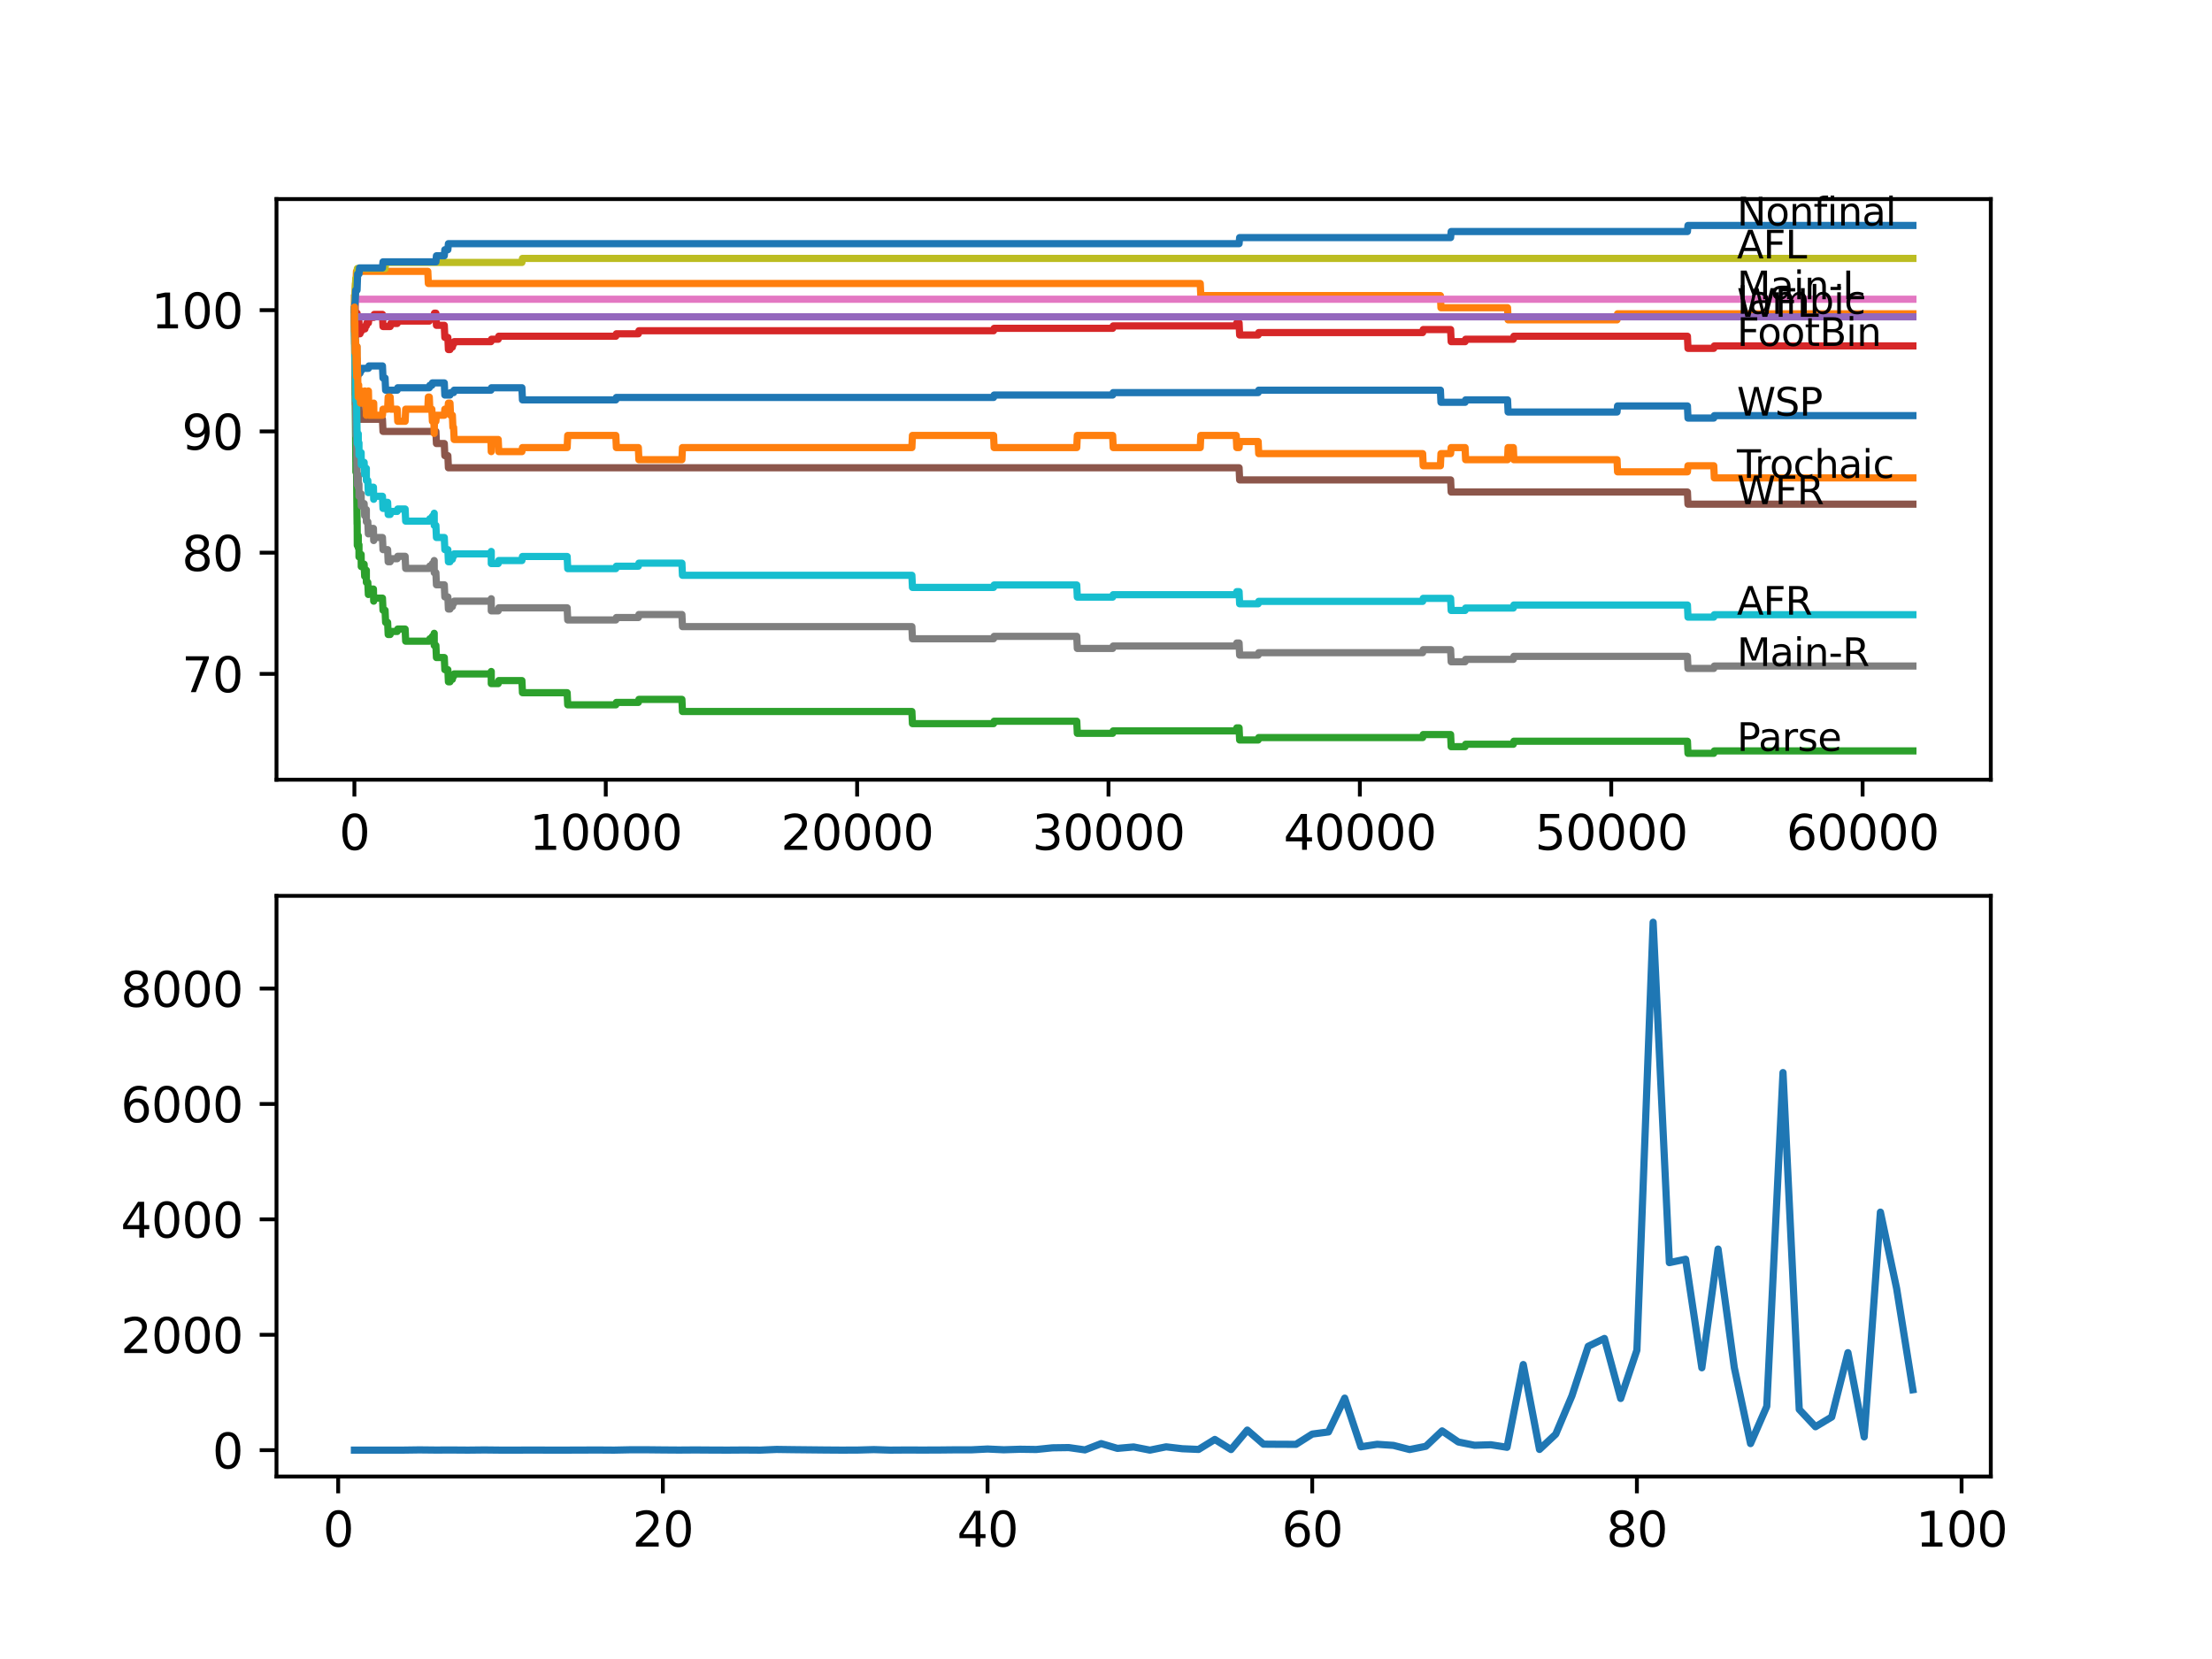<?xml version="1.0" encoding="utf-8" standalone="no"?>
<!DOCTYPE svg PUBLIC "-//W3C//DTD SVG 1.1//EN"
  "http://www.w3.org/Graphics/SVG/1.1/DTD/svg11.dtd">
<svg xmlns:xlink="http://www.w3.org/1999/xlink" width="460.8pt" height="345.6pt" viewBox="0 0 460.8 345.6" xmlns="http://www.w3.org/2000/svg" version="1.1">
 <defs>
  <style type="text/css">*{stroke-linejoin: round; stroke-linecap: butt}</style>
 </defs>
 <g id="figure_1">
  <g id="patch_1">
   <path d="M 0 345.6 
L 460.8 345.6 
L 460.8 0 
L 0 0 
z
" style="fill: #ffffff"/>
  </g>
  <g id="axes_1">
   <g id="patch_2">
    <path d="M 57.6 162.432 
L 414.72 162.432 
L 414.72 41.472 
L 57.6 41.472 
z
" style="fill: #ffffff"/>
   </g>
   <g id="matplotlib.axis_1">
    <g id="xtick_1">
     <g id="line2d_1">
      <defs>
       <path id="m0cb24c9133" d="M 0 0 
L 0 3.5 
" style="stroke: #000000; stroke-width: 0.8"/>
      </defs>
      <g>
       <use xlink:href="#m0cb24c9133" x="73.827" y="162.432" style="stroke: #000000; stroke-width: 0.8"/>
      </g>
     </g>
     <g id="text_1">
      <!-- 0 -->
      <g transform="translate(70.646 177.03)scale(0.1 -0.1)">
       <defs>
        <path id="DejaVuSans-30" d="M 2034 4250 
Q 1547 4250 1301 3770 
Q 1056 3291 1056 2328 
Q 1056 1369 1301 889 
Q 1547 409 2034 409 
Q 2525 409 2770 889 
Q 3016 1369 3016 2328 
Q 3016 3291 2770 3770 
Q 2525 4250 2034 4250 
z
M 2034 4750 
Q 2819 4750 3233 4129 
Q 3647 3509 3647 2328 
Q 3647 1150 3233 529 
Q 2819 -91 2034 -91 
Q 1250 -91 836 529 
Q 422 1150 422 2328 
Q 422 3509 836 4129 
Q 1250 4750 2034 4750 
z
" transform="scale(0.016)"/>
       </defs>
       <use xlink:href="#DejaVuSans-30"/>
      </g>
     </g>
    </g>
    <g id="xtick_2">
     <g id="line2d_2">
      <g>
       <use xlink:href="#m0cb24c9133" x="126.192" y="162.432" style="stroke: #000000; stroke-width: 0.8"/>
      </g>
     </g>
     <g id="text_2">
      <!-- 10000 -->
      <g transform="translate(110.286 177.03)scale(0.1 -0.1)">
       <defs>
        <path id="DejaVuSans-31" d="M 794 531 
L 1825 531 
L 1825 4091 
L 703 3866 
L 703 4441 
L 1819 4666 
L 2450 4666 
L 2450 531 
L 3481 531 
L 3481 0 
L 794 0 
L 794 531 
z
" transform="scale(0.016)"/>
       </defs>
       <use xlink:href="#DejaVuSans-31"/>
       <use xlink:href="#DejaVuSans-30" x="63.623"/>
       <use xlink:href="#DejaVuSans-30" x="127.246"/>
       <use xlink:href="#DejaVuSans-30" x="190.869"/>
       <use xlink:href="#DejaVuSans-30" x="254.492"/>
      </g>
     </g>
    </g>
    <g id="xtick_3">
     <g id="line2d_3">
      <g>
       <use xlink:href="#m0cb24c9133" x="178.556" y="162.432" style="stroke: #000000; stroke-width: 0.8"/>
      </g>
     </g>
     <g id="text_3">
      <!-- 20000 -->
      <g transform="translate(162.65 177.03)scale(0.1 -0.1)">
       <defs>
        <path id="DejaVuSans-32" d="M 1228 531 
L 3431 531 
L 3431 0 
L 469 0 
L 469 531 
Q 828 903 1448 1529 
Q 2069 2156 2228 2338 
Q 2531 2678 2651 2914 
Q 2772 3150 2772 3378 
Q 2772 3750 2511 3984 
Q 2250 4219 1831 4219 
Q 1534 4219 1204 4116 
Q 875 4013 500 3803 
L 500 4441 
Q 881 4594 1212 4672 
Q 1544 4750 1819 4750 
Q 2544 4750 2975 4387 
Q 3406 4025 3406 3419 
Q 3406 3131 3298 2873 
Q 3191 2616 2906 2266 
Q 2828 2175 2409 1742 
Q 1991 1309 1228 531 
z
" transform="scale(0.016)"/>
       </defs>
       <use xlink:href="#DejaVuSans-32"/>
       <use xlink:href="#DejaVuSans-30" x="63.623"/>
       <use xlink:href="#DejaVuSans-30" x="127.246"/>
       <use xlink:href="#DejaVuSans-30" x="190.869"/>
       <use xlink:href="#DejaVuSans-30" x="254.492"/>
      </g>
     </g>
    </g>
    <g id="xtick_4">
     <g id="line2d_4">
      <g>
       <use xlink:href="#m0cb24c9133" x="230.921" y="162.432" style="stroke: #000000; stroke-width: 0.8"/>
      </g>
     </g>
     <g id="text_4">
      <!-- 30000 -->
      <g transform="translate(215.015 177.03)scale(0.1 -0.1)">
       <defs>
        <path id="DejaVuSans-33" d="M 2597 2516 
Q 3050 2419 3304 2112 
Q 3559 1806 3559 1356 
Q 3559 666 3084 287 
Q 2609 -91 1734 -91 
Q 1441 -91 1130 -33 
Q 819 25 488 141 
L 488 750 
Q 750 597 1062 519 
Q 1375 441 1716 441 
Q 2309 441 2620 675 
Q 2931 909 2931 1356 
Q 2931 1769 2642 2001 
Q 2353 2234 1838 2234 
L 1294 2234 
L 1294 2753 
L 1863 2753 
Q 2328 2753 2575 2939 
Q 2822 3125 2822 3475 
Q 2822 3834 2567 4026 
Q 2313 4219 1838 4219 
Q 1578 4219 1281 4162 
Q 984 4106 628 3988 
L 628 4550 
Q 988 4650 1302 4700 
Q 1616 4750 1894 4750 
Q 2613 4750 3031 4423 
Q 3450 4097 3450 3541 
Q 3450 3153 3228 2886 
Q 3006 2619 2597 2516 
z
" transform="scale(0.016)"/>
       </defs>
       <use xlink:href="#DejaVuSans-33"/>
       <use xlink:href="#DejaVuSans-30" x="63.623"/>
       <use xlink:href="#DejaVuSans-30" x="127.246"/>
       <use xlink:href="#DejaVuSans-30" x="190.869"/>
       <use xlink:href="#DejaVuSans-30" x="254.492"/>
      </g>
     </g>
    </g>
    <g id="xtick_5">
     <g id="line2d_5">
      <g>
       <use xlink:href="#m0cb24c9133" x="283.285" y="162.432" style="stroke: #000000; stroke-width: 0.8"/>
      </g>
     </g>
     <g id="text_5">
      <!-- 40000 -->
      <g transform="translate(267.379 177.03)scale(0.1 -0.1)">
       <defs>
        <path id="DejaVuSans-34" d="M 2419 4116 
L 825 1625 
L 2419 1625 
L 2419 4116 
z
M 2253 4666 
L 3047 4666 
L 3047 1625 
L 3713 1625 
L 3713 1100 
L 3047 1100 
L 3047 0 
L 2419 0 
L 2419 1100 
L 313 1100 
L 313 1709 
L 2253 4666 
z
" transform="scale(0.016)"/>
       </defs>
       <use xlink:href="#DejaVuSans-34"/>
       <use xlink:href="#DejaVuSans-30" x="63.623"/>
       <use xlink:href="#DejaVuSans-30" x="127.246"/>
       <use xlink:href="#DejaVuSans-30" x="190.869"/>
       <use xlink:href="#DejaVuSans-30" x="254.492"/>
      </g>
     </g>
    </g>
    <g id="xtick_6">
     <g id="line2d_6">
      <g>
       <use xlink:href="#m0cb24c9133" x="335.65" y="162.432" style="stroke: #000000; stroke-width: 0.8"/>
      </g>
     </g>
     <g id="text_6">
      <!-- 50000 -->
      <g transform="translate(319.744 177.03)scale(0.1 -0.1)">
       <defs>
        <path id="DejaVuSans-35" d="M 691 4666 
L 3169 4666 
L 3169 4134 
L 1269 4134 
L 1269 2991 
Q 1406 3038 1543 3061 
Q 1681 3084 1819 3084 
Q 2600 3084 3056 2656 
Q 3513 2228 3513 1497 
Q 3513 744 3044 326 
Q 2575 -91 1722 -91 
Q 1428 -91 1123 -41 
Q 819 9 494 109 
L 494 744 
Q 775 591 1075 516 
Q 1375 441 1709 441 
Q 2250 441 2565 725 
Q 2881 1009 2881 1497 
Q 2881 1984 2565 2268 
Q 2250 2553 1709 2553 
Q 1456 2553 1204 2497 
Q 953 2441 691 2322 
L 691 4666 
z
" transform="scale(0.016)"/>
       </defs>
       <use xlink:href="#DejaVuSans-35"/>
       <use xlink:href="#DejaVuSans-30" x="63.623"/>
       <use xlink:href="#DejaVuSans-30" x="127.246"/>
       <use xlink:href="#DejaVuSans-30" x="190.869"/>
       <use xlink:href="#DejaVuSans-30" x="254.492"/>
      </g>
     </g>
    </g>
    <g id="xtick_7">
     <g id="line2d_7">
      <g>
       <use xlink:href="#m0cb24c9133" x="388.014" y="162.432" style="stroke: #000000; stroke-width: 0.8"/>
      </g>
     </g>
     <g id="text_7">
      <!-- 60000 -->
      <g transform="translate(372.108 177.03)scale(0.1 -0.1)">
       <defs>
        <path id="DejaVuSans-36" d="M 2113 2584 
Q 1688 2584 1439 2293 
Q 1191 2003 1191 1497 
Q 1191 994 1439 701 
Q 1688 409 2113 409 
Q 2538 409 2786 701 
Q 3034 994 3034 1497 
Q 3034 2003 2786 2293 
Q 2538 2584 2113 2584 
z
M 3366 4563 
L 3366 3988 
Q 3128 4100 2886 4159 
Q 2644 4219 2406 4219 
Q 1781 4219 1451 3797 
Q 1122 3375 1075 2522 
Q 1259 2794 1537 2939 
Q 1816 3084 2150 3084 
Q 2853 3084 3261 2657 
Q 3669 2231 3669 1497 
Q 3669 778 3244 343 
Q 2819 -91 2113 -91 
Q 1303 -91 875 529 
Q 447 1150 447 2328 
Q 447 3434 972 4092 
Q 1497 4750 2381 4750 
Q 2619 4750 2861 4703 
Q 3103 4656 3366 4563 
z
" transform="scale(0.016)"/>
       </defs>
       <use xlink:href="#DejaVuSans-36"/>
       <use xlink:href="#DejaVuSans-30" x="63.623"/>
       <use xlink:href="#DejaVuSans-30" x="127.246"/>
       <use xlink:href="#DejaVuSans-30" x="190.869"/>
       <use xlink:href="#DejaVuSans-30" x="254.492"/>
      </g>
     </g>
    </g>
   </g>
   <g id="matplotlib.axis_2">
    <g id="ytick_1">
     <g id="line2d_8">
      <defs>
       <path id="mf2bc3c3b80" d="M 0 0 
L -3.5 0 
" style="stroke: #000000; stroke-width: 0.8"/>
      </defs>
      <g>
       <use xlink:href="#mf2bc3c3b80" x="57.6" y="140.389" style="stroke: #000000; stroke-width: 0.8"/>
      </g>
     </g>
     <g id="text_8">
      <!-- 70 -->
      <g transform="translate(37.875 144.188)scale(0.1 -0.1)">
       <defs>
        <path id="DejaVuSans-37" d="M 525 4666 
L 3525 4666 
L 3525 4397 
L 1831 0 
L 1172 0 
L 2766 4134 
L 525 4134 
L 525 4666 
z
" transform="scale(0.016)"/>
       </defs>
       <use xlink:href="#DejaVuSans-37"/>
       <use xlink:href="#DejaVuSans-30" x="63.623"/>
      </g>
     </g>
    </g>
    <g id="ytick_2">
     <g id="line2d_9">
      <g>
       <use xlink:href="#mf2bc3c3b80" x="57.6" y="115.129" style="stroke: #000000; stroke-width: 0.8"/>
      </g>
     </g>
     <g id="text_9">
      <!-- 80 -->
      <g transform="translate(37.875 118.928)scale(0.1 -0.1)">
       <defs>
        <path id="DejaVuSans-38" d="M 2034 2216 
Q 1584 2216 1326 1975 
Q 1069 1734 1069 1313 
Q 1069 891 1326 650 
Q 1584 409 2034 409 
Q 2484 409 2743 651 
Q 3003 894 3003 1313 
Q 3003 1734 2745 1975 
Q 2488 2216 2034 2216 
z
M 1403 2484 
Q 997 2584 770 2862 
Q 544 3141 544 3541 
Q 544 4100 942 4425 
Q 1341 4750 2034 4750 
Q 2731 4750 3128 4425 
Q 3525 4100 3525 3541 
Q 3525 3141 3298 2862 
Q 3072 2584 2669 2484 
Q 3125 2378 3379 2068 
Q 3634 1759 3634 1313 
Q 3634 634 3220 271 
Q 2806 -91 2034 -91 
Q 1263 -91 848 271 
Q 434 634 434 1313 
Q 434 1759 690 2068 
Q 947 2378 1403 2484 
z
M 1172 3481 
Q 1172 3119 1398 2916 
Q 1625 2713 2034 2713 
Q 2441 2713 2670 2916 
Q 2900 3119 2900 3481 
Q 2900 3844 2670 4047 
Q 2441 4250 2034 4250 
Q 1625 4250 1398 4047 
Q 1172 3844 1172 3481 
z
" transform="scale(0.016)"/>
       </defs>
       <use xlink:href="#DejaVuSans-38"/>
       <use xlink:href="#DejaVuSans-30" x="63.623"/>
      </g>
     </g>
    </g>
    <g id="ytick_3">
     <g id="line2d_10">
      <g>
       <use xlink:href="#mf2bc3c3b80" x="57.6" y="89.869" style="stroke: #000000; stroke-width: 0.8"/>
      </g>
     </g>
     <g id="text_10">
      <!-- 90 -->
      <g transform="translate(37.875 93.669)scale(0.1 -0.1)">
       <defs>
        <path id="DejaVuSans-39" d="M 703 97 
L 703 672 
Q 941 559 1184 500 
Q 1428 441 1663 441 
Q 2288 441 2617 861 
Q 2947 1281 2994 2138 
Q 2813 1869 2534 1725 
Q 2256 1581 1919 1581 
Q 1219 1581 811 2004 
Q 403 2428 403 3163 
Q 403 3881 828 4315 
Q 1253 4750 1959 4750 
Q 2769 4750 3195 4129 
Q 3622 3509 3622 2328 
Q 3622 1225 3098 567 
Q 2575 -91 1691 -91 
Q 1453 -91 1209 -44 
Q 966 3 703 97 
z
M 1959 2075 
Q 2384 2075 2632 2365 
Q 2881 2656 2881 3163 
Q 2881 3666 2632 3958 
Q 2384 4250 1959 4250 
Q 1534 4250 1286 3958 
Q 1038 3666 1038 3163 
Q 1038 2656 1286 2365 
Q 1534 2075 1959 2075 
z
" transform="scale(0.016)"/>
       </defs>
       <use xlink:href="#DejaVuSans-39"/>
       <use xlink:href="#DejaVuSans-30" x="63.623"/>
      </g>
     </g>
    </g>
    <g id="ytick_4">
     <g id="line2d_11">
      <g>
       <use xlink:href="#mf2bc3c3b80" x="57.6" y="64.61" style="stroke: #000000; stroke-width: 0.8"/>
      </g>
     </g>
     <g id="text_11">
      <!-- 100 -->
      <g transform="translate(31.512 68.409)scale(0.1 -0.1)">
       <use xlink:href="#DejaVuSans-31"/>
       <use xlink:href="#DejaVuSans-30" x="63.623"/>
       <use xlink:href="#DejaVuSans-30" x="127.246"/>
      </g>
     </g>
    </g>
   </g>
   <g id="line2d_12">
    <path d="M 73.833 64.61 
L 73.906 71.683 
L 73.953 69.914 
L 73.958 69.914 
L 73.99 68.651 
L 74.032 73.703 
L 74.053 73.703 
L 74.063 73.703 
L 74.084 76.229 
L 74.131 72.693 
L 74.168 72.693 
L 74.299 72.693 
L 74.33 72.188 
L 74.335 74.714 
L 74.383 74.714 
L 74.43 79.766 
L 74.498 78.25 
L 74.597 78.25 
L 74.712 77.745 
L 74.995 77.745 
L 75.11 77.24 
L 75.257 77.24 
L 75.372 76.734 
L 76.749 76.734 
L 76.865 76.229 
L 79.671 76.229 
L 79.787 78.755 
L 80.216 78.755 
L 80.331 81.281 
L 82.74 81.281 
L 82.855 80.776 
L 89.427 80.776 
L 89.542 80.271 
L 89.961 80.271 
L 90.076 79.766 
L 92.553 79.766 
L 92.668 82.292 
L 93.742 82.292 
L 93.857 81.786 
L 94.496 81.786 
L 94.611 81.281 
L 102.267 81.281 
L 102.382 80.776 
L 108.723 80.776 
L 108.838 83.302 
L 128.287 83.302 
L 128.402 82.797 
L 206.98 82.797 
L 207.095 82.292 
L 231.785 82.292 
L 231.9 81.786 
L 262.099 81.786 
L 262.214 81.281 
L 300.063 81.281 
L 300.178 83.807 
L 305.2 83.807 
L 305.315 83.302 
L 314.05 83.302 
L 314.165 85.828 
L 336.854 85.828 
L 336.969 84.565 
L 351.522 84.565 
L 351.637 87.091 
L 357.009 87.091 
L 357.125 86.586 
L 398.487 86.586 
L 398.487 86.586 
" clip-path="url(#p3c84e30420)" style="fill: none; stroke: #1f77b4; stroke-width: 1.5; stroke-linecap: square"/>
   </g>
   <g id="line2d_13">
    <path d="M 73.833 62.084 
L 73.838 62.084 
L 73.848 67.136 
L 73.937 61.579 
L 73.948 61.579 
L 73.953 61.579 
L 74.068 59.053 
L 74.147 59.053 
L 74.262 56.527 
L 89.118 56.527 
L 89.233 59.053 
L 250.034 59.053 
L 250.149 61.579 
L 300.063 61.579 
L 300.178 64.105 
L 314.05 64.105 
L 314.165 66.631 
L 336.854 66.631 
L 336.969 65.368 
L 398.487 65.368 
L 398.487 65.368 
" clip-path="url(#p3c84e30420)" style="fill: none; stroke: #ff7f0e; stroke-width: 1.5; stroke-linecap: square"/>
   </g>
   <g id="line2d_14">
    <path d="M 73.833 64.61 
L 73.969 82.292 
L 73.974 81.66 
L 73.985 81.66 
L 74.126 96.311 
L 74.131 95.805 
L 74.136 98.331 
L 74.225 97.068 
L 74.267 97.068 
L 74.388 109.193 
L 74.398 108.562 
L 74.403 108.562 
L 74.43 113.614 
L 74.519 112.098 
L 74.597 112.098 
L 74.634 111.593 
L 74.639 114.119 
L 74.686 114.119 
L 74.718 114.119 
L 74.781 113.487 
L 74.786 116.013 
L 74.812 116.013 
L 74.995 116.013 
L 75.11 115.508 
L 75.231 115.508 
L 75.257 118.034 
L 75.346 117.529 
L 75.854 117.529 
L 75.969 120.055 
L 76.016 120.055 
L 76.132 119.423 
L 76.31 119.423 
L 76.315 118.792 
L 76.32 121.318 
L 76.404 121.318 
L 76.619 121.318 
L 76.734 123.844 
L 76.749 123.844 
L 76.87 122.707 
L 77.791 122.707 
L 77.849 125.233 
L 77.901 124.601 
L 79.671 124.601 
L 79.787 127.127 
L 80.216 127.127 
L 80.331 129.653 
L 80.75 129.653 
L 80.865 132.179 
L 81.279 132.179 
L 81.394 131.548 
L 82.74 131.548 
L 82.855 131.043 
L 84.395 131.043 
L 84.51 133.569 
L 89.427 133.569 
L 89.542 133.063 
L 89.961 133.063 
L 90.076 132.558 
L 90.396 132.558 
L 90.453 131.927 
L 90.458 134.453 
L 90.49 134.453 
L 90.804 134.453 
L 90.919 136.979 
L 92.553 136.979 
L 92.668 139.505 
L 93.297 139.505 
L 93.412 142.031 
L 93.742 142.031 
L 93.857 141.525 
L 94.234 141.525 
L 94.349 140.894 
L 94.496 140.894 
L 94.611 140.389 
L 102.267 140.389 
L 102.335 139.884 
L 102.34 142.41 
L 102.356 142.41 
L 103.785 142.41 
L 103.9 141.778 
L 108.723 141.778 
L 108.838 144.304 
L 118.149 144.304 
L 118.264 146.83 
L 128.287 146.83 
L 128.402 146.325 
L 132.978 146.325 
L 133.094 145.693 
L 142.053 145.693 
L 142.168 148.219 
L 189.961 148.219 
L 190.077 150.745 
L 206.98 150.745 
L 207.095 150.24 
L 224.307 150.24 
L 224.423 152.766 
L 231.785 152.766 
L 231.9 152.261 
L 257.527 152.261 
L 257.643 151.629 
L 258.124 151.629 
L 258.239 154.155 
L 262.099 154.155 
L 262.214 153.65 
L 296.366 153.65 
L 296.481 153.019 
L 302.189 153.019 
L 302.304 155.545 
L 305.2 155.545 
L 305.315 155.039 
L 315.254 155.039 
L 315.369 154.408 
L 351.522 154.408 
L 351.637 156.934 
L 357.009 156.934 
L 357.125 156.429 
L 398.487 156.429 
L 398.487 156.429 
" clip-path="url(#p3c84e30420)" style="fill: none; stroke: #2ca02c; stroke-width: 1.5; stroke-linecap: square"/>
   </g>
   <g id="line2d_15">
    <path d="M 73.833 64.61 
L 73.843 64.61 
L 73.964 63.599 
L 73.969 63.599 
L 73.985 62.968 
L 74.032 68.02 
L 74.042 68.02 
L 74.084 68.02 
L 74.21 66.378 
L 74.22 66.378 
L 74.341 65.241 
L 74.383 65.241 
L 74.43 69.662 
L 74.498 68.146 
L 74.597 68.146 
L 74.712 67.641 
L 74.718 67.641 
L 74.781 67.009 
L 74.786 69.535 
L 74.812 69.535 
L 74.995 69.535 
L 75.11 69.03 
L 75.257 69.03 
L 75.372 68.525 
L 76.016 68.525 
L 76.132 67.894 
L 76.31 67.894 
L 76.425 67.262 
L 76.749 67.262 
L 76.87 66.125 
L 77.849 66.125 
L 77.964 65.494 
L 79.671 65.494 
L 79.787 68.02 
L 81.279 68.02 
L 81.394 67.388 
L 82.74 67.388 
L 82.855 66.883 
L 89.427 66.883 
L 89.542 66.378 
L 89.961 66.378 
L 90.076 65.873 
L 90.396 65.873 
L 90.511 65.241 
L 90.804 65.241 
L 90.919 67.767 
L 92.553 67.767 
L 92.668 70.293 
L 93.297 70.293 
L 93.412 72.819 
L 93.742 72.819 
L 93.857 72.314 
L 94.234 72.314 
L 94.349 71.683 
L 94.496 71.683 
L 94.611 71.177 
L 102.267 71.177 
L 102.382 70.672 
L 103.785 70.672 
L 103.9 70.041 
L 128.287 70.041 
L 128.402 69.535 
L 132.978 69.535 
L 133.094 68.904 
L 206.98 68.904 
L 207.095 68.399 
L 231.785 68.399 
L 231.9 67.894 
L 257.527 67.894 
L 257.643 67.262 
L 258.124 67.262 
L 258.239 69.788 
L 262.099 69.788 
L 262.214 69.283 
L 296.366 69.283 
L 296.481 68.651 
L 302.189 68.651 
L 302.304 71.177 
L 305.2 71.177 
L 305.315 70.672 
L 315.254 70.672 
L 315.369 70.041 
L 351.522 70.041 
L 351.637 72.567 
L 357.009 72.567 
L 357.125 72.061 
L 398.487 72.061 
L 398.487 72.061 
" clip-path="url(#p3c84e30420)" style="fill: none; stroke: #d62728; stroke-width: 1.5; stroke-linecap: square"/>
   </g>
   <g id="line2d_16">
    <path d="M 73.833 64.61 
L 73.843 64.61 
L 73.885 67.136 
L 73.953 65.999 
L 398.487 65.999 
L 398.487 65.999 
" clip-path="url(#p3c84e30420)" style="fill: none; stroke: #9467bd; stroke-width: 1.5; stroke-linecap: square"/>
   </g>
   <g id="line2d_17">
    <path d="M 73.833 64.61 
L 73.958 72.188 
L 73.985 72.188 
L 74.105 77.24 
L 74.383 77.24 
L 74.508 84.818 
L 74.781 84.818 
L 74.896 87.344 
L 79.671 87.344 
L 79.787 89.869 
L 90.804 89.869 
L 90.919 92.395 
L 92.553 92.395 
L 92.668 94.921 
L 93.297 94.921 
L 93.412 97.447 
L 258.124 97.447 
L 258.239 99.973 
L 302.189 99.973 
L 302.304 102.499 
L 351.522 102.499 
L 351.637 105.025 
L 398.487 105.025 
L 398.487 105.025 
" clip-path="url(#p3c84e30420)" style="fill: none; stroke: #8c564b; stroke-width: 1.5; stroke-linecap: square"/>
   </g>
   <g id="line2d_18">
    <path d="M 73.833 64.61 
L 73.958 62.336 
L 398.487 62.336 
L 398.487 62.336 
" clip-path="url(#p3c84e30420)" style="fill: none; stroke: #e377c2; stroke-width: 1.5; stroke-linecap: square"/>
   </g>
   <g id="line2d_19">
    <path d="M 73.833 64.61 
L 73.969 79.766 
L 73.985 79.134 
L 74.032 84.186 
L 74.042 84.186 
L 74.084 84.186 
L 74.095 83.681 
L 74.121 88.733 
L 74.131 88.228 
L 74.152 90.754 
L 74.241 89.491 
L 74.267 89.491 
L 74.388 99.089 
L 74.393 98.458 
L 74.403 98.458 
L 74.43 100.984 
L 74.513 99.468 
L 74.597 99.468 
L 74.634 98.963 
L 74.639 101.489 
L 74.686 101.489 
L 74.718 101.489 
L 74.781 100.857 
L 74.786 103.383 
L 74.812 103.383 
L 74.995 103.383 
L 75.11 102.878 
L 75.231 102.878 
L 75.257 105.404 
L 75.346 104.899 
L 75.854 104.899 
L 75.969 107.425 
L 76.016 107.425 
L 76.132 106.793 
L 76.31 106.793 
L 76.315 106.162 
L 76.32 108.688 
L 76.404 108.688 
L 76.619 108.688 
L 76.734 111.214 
L 76.749 111.214 
L 76.87 110.077 
L 77.791 110.077 
L 77.849 112.603 
L 77.901 111.972 
L 79.671 111.972 
L 79.787 114.498 
L 80.75 114.498 
L 80.865 117.024 
L 81.279 117.024 
L 81.394 116.392 
L 82.74 116.392 
L 82.855 115.887 
L 84.395 115.887 
L 84.51 118.413 
L 89.427 118.413 
L 89.542 117.908 
L 89.961 117.908 
L 90.076 117.402 
L 90.396 117.402 
L 90.453 116.771 
L 90.458 119.297 
L 90.49 119.297 
L 90.804 119.297 
L 90.919 121.823 
L 92.553 121.823 
L 92.668 124.349 
L 93.297 124.349 
L 93.412 126.875 
L 93.742 126.875 
L 93.857 126.37 
L 94.234 126.37 
L 94.349 125.738 
L 94.496 125.738 
L 94.611 125.233 
L 102.267 125.233 
L 102.335 124.728 
L 102.34 127.254 
L 102.356 127.254 
L 103.785 127.254 
L 103.9 126.622 
L 118.149 126.622 
L 118.264 129.148 
L 128.287 129.148 
L 128.402 128.643 
L 132.978 128.643 
L 133.094 128.012 
L 142.053 128.012 
L 142.168 130.537 
L 189.961 130.537 
L 190.077 133.063 
L 206.98 133.063 
L 207.095 132.558 
L 224.307 132.558 
L 224.423 135.084 
L 231.785 135.084 
L 231.9 134.579 
L 257.527 134.579 
L 257.643 133.948 
L 258.124 133.948 
L 258.239 136.474 
L 262.099 136.474 
L 262.214 135.968 
L 296.366 135.968 
L 296.481 135.337 
L 302.189 135.337 
L 302.304 137.863 
L 305.2 137.863 
L 305.315 137.358 
L 315.254 137.358 
L 315.369 136.726 
L 351.522 136.726 
L 351.637 139.252 
L 357.009 139.252 
L 357.125 138.747 
L 398.487 138.747 
L 398.487 138.747 
" clip-path="url(#p3c84e30420)" style="fill: none; stroke: #7f7f7f; stroke-width: 1.5; stroke-linecap: square"/>
   </g>
   <g id="line2d_20">
    <path d="M 73.833 64.61 
L 73.974 60.568 
L 73.99 60.568 
L 74.11 58.042 
L 74.33 58.042 
L 74.445 55.937 
L 80.216 55.937 
L 80.331 54.674 
L 108.723 54.674 
L 108.838 53.832 
L 398.487 53.832 
L 398.487 53.832 
" clip-path="url(#p3c84e30420)" style="fill: none; stroke: #bcbd22; stroke-width: 1.5; stroke-linecap: square"/>
   </g>
   <g id="line2d_21">
    <path d="M 73.833 64.61 
L 73.964 74.966 
L 73.969 74.966 
L 73.985 74.335 
L 74.032 78.124 
L 74.053 78.124 
L 74.063 78.124 
L 74.095 76.356 
L 74.136 83.428 
L 74.152 83.428 
L 74.267 82.165 
L 74.388 90.501 
L 74.393 89.869 
L 74.403 89.869 
L 74.43 92.395 
L 74.513 90.88 
L 74.597 90.88 
L 74.634 90.375 
L 74.639 92.901 
L 74.686 92.901 
L 74.718 92.901 
L 74.781 92.269 
L 74.786 94.795 
L 74.812 94.795 
L 74.995 94.795 
L 75.11 94.29 
L 75.231 94.29 
L 75.257 96.816 
L 75.346 96.311 
L 75.854 96.311 
L 75.969 98.837 
L 76.016 98.837 
L 76.132 98.205 
L 76.31 98.205 
L 76.315 97.574 
L 76.32 100.1 
L 76.404 100.1 
L 76.619 100.1 
L 76.734 102.626 
L 76.749 102.626 
L 76.87 101.489 
L 77.791 101.489 
L 77.849 104.015 
L 77.901 103.383 
L 79.671 103.383 
L 79.787 105.909 
L 80.216 105.909 
L 80.331 104.646 
L 80.75 104.646 
L 80.865 107.172 
L 81.279 107.172 
L 81.394 106.541 
L 82.74 106.541 
L 82.855 106.036 
L 84.395 106.036 
L 84.51 108.562 
L 89.427 108.562 
L 89.542 108.056 
L 89.961 108.056 
L 90.076 107.551 
L 90.396 107.551 
L 90.453 106.92 
L 90.458 109.446 
L 90.49 109.446 
L 90.804 109.446 
L 90.919 111.972 
L 92.553 111.972 
L 92.668 114.498 
L 93.297 114.498 
L 93.412 117.024 
L 93.742 117.024 
L 93.857 116.518 
L 94.234 116.518 
L 94.349 115.887 
L 94.496 115.887 
L 94.611 115.382 
L 102.267 115.382 
L 102.335 114.877 
L 102.34 117.402 
L 102.356 117.402 
L 103.785 117.402 
L 103.9 116.771 
L 108.723 116.771 
L 108.838 115.929 
L 118.149 115.929 
L 118.264 118.455 
L 128.287 118.455 
L 128.402 117.95 
L 132.978 117.95 
L 133.094 117.318 
L 142.053 117.318 
L 142.168 119.844 
L 189.961 119.844 
L 190.077 122.37 
L 206.98 122.37 
L 207.095 121.865 
L 224.307 121.865 
L 224.423 124.391 
L 231.785 124.391 
L 231.9 123.886 
L 257.527 123.886 
L 257.643 123.254 
L 258.124 123.254 
L 258.239 125.78 
L 262.099 125.78 
L 262.214 125.275 
L 296.366 125.275 
L 296.481 124.644 
L 302.189 124.644 
L 302.304 127.17 
L 305.2 127.17 
L 305.315 126.664 
L 315.254 126.664 
L 315.369 126.033 
L 351.522 126.033 
L 351.637 128.559 
L 357.009 128.559 
L 357.125 128.054 
L 398.487 128.054 
L 398.487 128.054 
" clip-path="url(#p3c84e30420)" style="fill: none; stroke: #17becf; stroke-width: 1.5; stroke-linecap: square"/>
   </g>
   <g id="line2d_22">
    <path d="M 73.833 64.61 
L 73.953 62.968 
L 73.985 62.968 
L 74.105 60.442 
L 74.383 60.442 
L 74.503 57.074 
L 74.781 57.074 
L 74.896 55.811 
L 79.671 55.811 
L 79.787 54.548 
L 90.804 54.548 
L 90.919 53.285 
L 92.553 53.285 
L 92.668 52.022 
L 93.297 52.022 
L 93.412 50.759 
L 258.124 50.759 
L 258.239 49.496 
L 302.189 49.496 
L 302.304 48.233 
L 351.522 48.233 
L 351.637 46.97 
L 398.487 46.97 
L 398.487 46.97 
" clip-path="url(#p3c84e30420)" style="fill: none; stroke: #1f77b4; stroke-width: 1.5; stroke-linecap: square"/>
   </g>
   <g id="line2d_23">
    <path d="M 73.833 67.136 
L 73.848 63.978 
L 73.88 69.03 
L 73.927 67.136 
L 73.985 73.451 
L 74.042 70.925 
L 74.084 70.925 
L 74.205 75.977 
L 74.22 75.977 
L 74.314 78.503 
L 74.325 73.451 
L 74.383 73.451 
L 74.388 72.188 
L 74.466 77.661 
L 74.472 77.661 
L 74.493 77.661 
L 74.613 82.713 
L 74.634 82.713 
L 74.718 80.187 
L 74.744 82.713 
L 74.781 82.713 
L 74.896 81.45 
L 74.995 81.45 
L 75.11 83.976 
L 75.231 83.976 
L 75.257 81.45 
L 75.341 83.976 
L 75.854 83.976 
L 75.969 81.45 
L 76.016 81.45 
L 76.132 83.976 
L 76.31 83.976 
L 76.315 86.502 
L 76.42 83.976 
L 76.619 83.976 
L 76.734 81.45 
L 76.749 81.45 
L 76.87 86.502 
L 77.791 86.502 
L 77.849 83.976 
L 77.901 86.502 
L 79.671 86.502 
L 79.787 85.239 
L 80.75 85.239 
L 80.865 82.713 
L 81.279 82.713 
L 81.394 85.239 
L 82.74 85.239 
L 82.855 87.765 
L 84.395 87.765 
L 84.51 85.239 
L 89.118 85.239 
L 89.233 82.713 
L 89.427 82.713 
L 89.542 85.239 
L 89.961 85.239 
L 90.076 87.765 
L 90.396 87.765 
L 90.453 90.29 
L 90.506 87.765 
L 90.804 87.765 
L 90.919 86.502 
L 92.553 86.502 
L 92.668 85.239 
L 93.297 85.239 
L 93.412 83.976 
L 93.742 83.976 
L 93.857 86.502 
L 94.234 86.502 
L 94.349 89.027 
L 94.496 89.027 
L 94.611 91.553 
L 102.267 91.553 
L 102.335 94.079 
L 102.377 91.553 
L 103.785 91.553 
L 103.9 94.079 
L 108.723 94.079 
L 108.838 93.237 
L 118.149 93.237 
L 118.264 90.711 
L 128.287 90.711 
L 128.402 93.237 
L 132.978 93.237 
L 133.094 95.763 
L 142.053 95.763 
L 142.168 93.237 
L 189.961 93.237 
L 190.077 90.711 
L 206.98 90.711 
L 207.095 93.237 
L 224.307 93.237 
L 224.423 90.711 
L 231.785 90.711 
L 231.9 93.237 
L 250.034 93.237 
L 250.149 90.711 
L 257.527 90.711 
L 257.643 93.237 
L 258.124 93.237 
L 258.239 91.974 
L 262.099 91.974 
L 262.214 94.5 
L 296.366 94.5 
L 296.481 97.026 
L 300.063 97.026 
L 300.178 94.5 
L 302.189 94.5 
L 302.304 93.237 
L 305.2 93.237 
L 305.315 95.763 
L 314.05 95.763 
L 314.165 93.237 
L 315.254 93.237 
L 315.369 95.763 
L 336.854 95.763 
L 336.969 98.289 
L 351.522 98.289 
L 351.637 97.026 
L 357.009 97.026 
L 357.125 99.552 
L 398.487 99.552 
L 398.487 99.552 
" clip-path="url(#p3c84e30420)" style="fill: none; stroke: #ff7f0e; stroke-width: 1.5; stroke-linecap: square"/>
   </g>
   <g id="patch_3">
    <path d="M 57.6 162.432 
L 57.6 41.472 
" style="fill: none; stroke: #000000; stroke-width: 0.8; stroke-linejoin: miter; stroke-linecap: square"/>
   </g>
   <g id="patch_4">
    <path d="M 414.72 162.432 
L 414.72 41.472 
" style="fill: none; stroke: #000000; stroke-width: 0.8; stroke-linejoin: miter; stroke-linecap: square"/>
   </g>
   <g id="patch_5">
    <path d="M 57.6 162.432 
L 414.72 162.432 
" style="fill: none; stroke: #000000; stroke-width: 0.8; stroke-linejoin: miter; stroke-linecap: square"/>
   </g>
   <g id="patch_6">
    <path d="M 57.6 41.472 
L 414.72 41.472 
" style="fill: none; stroke: #000000; stroke-width: 0.8; stroke-linejoin: miter; stroke-linecap: square"/>
   </g>
   <g id="text_12">
    <!-- WSP -->
    <g transform="translate(361.832 86.586)scale(0.08 -0.08)">
     <defs>
      <path id="DejaVuSans-57" d="M 213 4666 
L 850 4666 
L 1831 722 
L 2809 4666 
L 3519 4666 
L 4500 722 
L 5478 4666 
L 6119 4666 
L 4947 0 
L 4153 0 
L 3169 4050 
L 2175 0 
L 1381 0 
L 213 4666 
z
" transform="scale(0.016)"/>
      <path id="DejaVuSans-53" d="M 3425 4513 
L 3425 3897 
Q 3066 4069 2747 4153 
Q 2428 4238 2131 4238 
Q 1616 4238 1336 4038 
Q 1056 3838 1056 3469 
Q 1056 3159 1242 3001 
Q 1428 2844 1947 2747 
L 2328 2669 
Q 3034 2534 3370 2195 
Q 3706 1856 3706 1288 
Q 3706 609 3251 259 
Q 2797 -91 1919 -91 
Q 1588 -91 1214 -16 
Q 841 59 441 206 
L 441 856 
Q 825 641 1194 531 
Q 1563 422 1919 422 
Q 2459 422 2753 634 
Q 3047 847 3047 1241 
Q 3047 1584 2836 1778 
Q 2625 1972 2144 2069 
L 1759 2144 
Q 1053 2284 737 2584 
Q 422 2884 422 3419 
Q 422 4038 858 4394 
Q 1294 4750 2059 4750 
Q 2388 4750 2728 4690 
Q 3069 4631 3425 4513 
z
" transform="scale(0.016)"/>
      <path id="DejaVuSans-50" d="M 1259 4147 
L 1259 2394 
L 2053 2394 
Q 2494 2394 2734 2622 
Q 2975 2850 2975 3272 
Q 2975 3691 2734 3919 
Q 2494 4147 2053 4147 
L 1259 4147 
z
M 628 4666 
L 2053 4666 
Q 2838 4666 3239 4311 
Q 3641 3956 3641 3272 
Q 3641 2581 3239 2228 
Q 2838 1875 2053 1875 
L 1259 1875 
L 1259 0 
L 628 0 
L 628 4666 
z
" transform="scale(0.016)"/>
     </defs>
     <use xlink:href="#DejaVuSans-57"/>
     <use xlink:href="#DejaVuSans-53" x="98.877"/>
     <use xlink:href="#DejaVuSans-50" x="162.354"/>
    </g>
   </g>
   <g id="text_13">
    <!-- Iambic -->
    <g transform="translate(361.832 65.368)scale(0.08 -0.08)">
     <defs>
      <path id="DejaVuSans-49" d="M 628 4666 
L 1259 4666 
L 1259 0 
L 628 0 
L 628 4666 
z
" transform="scale(0.016)"/>
      <path id="DejaVuSans-61" d="M 2194 1759 
Q 1497 1759 1228 1600 
Q 959 1441 959 1056 
Q 959 750 1161 570 
Q 1363 391 1709 391 
Q 2188 391 2477 730 
Q 2766 1069 2766 1631 
L 2766 1759 
L 2194 1759 
z
M 3341 1997 
L 3341 0 
L 2766 0 
L 2766 531 
Q 2569 213 2275 61 
Q 1981 -91 1556 -91 
Q 1019 -91 701 211 
Q 384 513 384 1019 
Q 384 1609 779 1909 
Q 1175 2209 1959 2209 
L 2766 2209 
L 2766 2266 
Q 2766 2663 2505 2880 
Q 2244 3097 1772 3097 
Q 1472 3097 1187 3025 
Q 903 2953 641 2809 
L 641 3341 
Q 956 3463 1253 3523 
Q 1550 3584 1831 3584 
Q 2591 3584 2966 3190 
Q 3341 2797 3341 1997 
z
" transform="scale(0.016)"/>
      <path id="DejaVuSans-6d" d="M 3328 2828 
Q 3544 3216 3844 3400 
Q 4144 3584 4550 3584 
Q 5097 3584 5394 3201 
Q 5691 2819 5691 2113 
L 5691 0 
L 5113 0 
L 5113 2094 
Q 5113 2597 4934 2840 
Q 4756 3084 4391 3084 
Q 3944 3084 3684 2787 
Q 3425 2491 3425 1978 
L 3425 0 
L 2847 0 
L 2847 2094 
Q 2847 2600 2669 2842 
Q 2491 3084 2119 3084 
Q 1678 3084 1418 2786 
Q 1159 2488 1159 1978 
L 1159 0 
L 581 0 
L 581 3500 
L 1159 3500 
L 1159 2956 
Q 1356 3278 1631 3431 
Q 1906 3584 2284 3584 
Q 2666 3584 2933 3390 
Q 3200 3197 3328 2828 
z
" transform="scale(0.016)"/>
      <path id="DejaVuSans-62" d="M 3116 1747 
Q 3116 2381 2855 2742 
Q 2594 3103 2138 3103 
Q 1681 3103 1420 2742 
Q 1159 2381 1159 1747 
Q 1159 1113 1420 752 
Q 1681 391 2138 391 
Q 2594 391 2855 752 
Q 3116 1113 3116 1747 
z
M 1159 2969 
Q 1341 3281 1617 3432 
Q 1894 3584 2278 3584 
Q 2916 3584 3314 3078 
Q 3713 2572 3713 1747 
Q 3713 922 3314 415 
Q 2916 -91 2278 -91 
Q 1894 -91 1617 61 
Q 1341 213 1159 525 
L 1159 0 
L 581 0 
L 581 4863 
L 1159 4863 
L 1159 2969 
z
" transform="scale(0.016)"/>
      <path id="DejaVuSans-69" d="M 603 3500 
L 1178 3500 
L 1178 0 
L 603 0 
L 603 3500 
z
M 603 4863 
L 1178 4863 
L 1178 4134 
L 603 4134 
L 603 4863 
z
" transform="scale(0.016)"/>
      <path id="DejaVuSans-63" d="M 3122 3366 
L 3122 2828 
Q 2878 2963 2633 3030 
Q 2388 3097 2138 3097 
Q 1578 3097 1268 2742 
Q 959 2388 959 1747 
Q 959 1106 1268 751 
Q 1578 397 2138 397 
Q 2388 397 2633 464 
Q 2878 531 3122 666 
L 3122 134 
Q 2881 22 2623 -34 
Q 2366 -91 2075 -91 
Q 1284 -91 818 406 
Q 353 903 353 1747 
Q 353 2603 823 3093 
Q 1294 3584 2113 3584 
Q 2378 3584 2631 3529 
Q 2884 3475 3122 3366 
z
" transform="scale(0.016)"/>
     </defs>
     <use xlink:href="#DejaVuSans-49"/>
     <use xlink:href="#DejaVuSans-61" x="29.492"/>
     <use xlink:href="#DejaVuSans-6d" x="90.771"/>
     <use xlink:href="#DejaVuSans-62" x="188.184"/>
     <use xlink:href="#DejaVuSans-69" x="251.66"/>
     <use xlink:href="#DejaVuSans-63" x="279.443"/>
    </g>
   </g>
   <g id="text_14">
    <!-- Parse -->
    <g transform="translate(361.832 156.429)scale(0.08 -0.08)">
     <defs>
      <path id="DejaVuSans-72" d="M 2631 2963 
Q 2534 3019 2420 3045 
Q 2306 3072 2169 3072 
Q 1681 3072 1420 2755 
Q 1159 2438 1159 1844 
L 1159 0 
L 581 0 
L 581 3500 
L 1159 3500 
L 1159 2956 
Q 1341 3275 1631 3429 
Q 1922 3584 2338 3584 
Q 2397 3584 2469 3576 
Q 2541 3569 2628 3553 
L 2631 2963 
z
" transform="scale(0.016)"/>
      <path id="DejaVuSans-73" d="M 2834 3397 
L 2834 2853 
Q 2591 2978 2328 3040 
Q 2066 3103 1784 3103 
Q 1356 3103 1142 2972 
Q 928 2841 928 2578 
Q 928 2378 1081 2264 
Q 1234 2150 1697 2047 
L 1894 2003 
Q 2506 1872 2764 1633 
Q 3022 1394 3022 966 
Q 3022 478 2636 193 
Q 2250 -91 1575 -91 
Q 1294 -91 989 -36 
Q 684 19 347 128 
L 347 722 
Q 666 556 975 473 
Q 1284 391 1588 391 
Q 1994 391 2212 530 
Q 2431 669 2431 922 
Q 2431 1156 2273 1281 
Q 2116 1406 1581 1522 
L 1381 1569 
Q 847 1681 609 1914 
Q 372 2147 372 2553 
Q 372 3047 722 3315 
Q 1072 3584 1716 3584 
Q 2034 3584 2315 3537 
Q 2597 3491 2834 3397 
z
" transform="scale(0.016)"/>
      <path id="DejaVuSans-65" d="M 3597 1894 
L 3597 1613 
L 953 1613 
Q 991 1019 1311 708 
Q 1631 397 2203 397 
Q 2534 397 2845 478 
Q 3156 559 3463 722 
L 3463 178 
Q 3153 47 2828 -22 
Q 2503 -91 2169 -91 
Q 1331 -91 842 396 
Q 353 884 353 1716 
Q 353 2575 817 3079 
Q 1281 3584 2069 3584 
Q 2775 3584 3186 3129 
Q 3597 2675 3597 1894 
z
M 3022 2063 
Q 3016 2534 2758 2815 
Q 2500 3097 2075 3097 
Q 1594 3097 1305 2825 
Q 1016 2553 972 2059 
L 3022 2063 
z
" transform="scale(0.016)"/>
     </defs>
     <use xlink:href="#DejaVuSans-50"/>
     <use xlink:href="#DejaVuSans-61" x="55.803"/>
     <use xlink:href="#DejaVuSans-72" x="117.082"/>
     <use xlink:href="#DejaVuSans-73" x="158.195"/>
     <use xlink:href="#DejaVuSans-65" x="210.295"/>
    </g>
   </g>
   <g id="text_15">
    <!-- FootBin -->
    <g transform="translate(361.832 72.061)scale(0.08 -0.08)">
     <defs>
      <path id="DejaVuSans-46" d="M 628 4666 
L 3309 4666 
L 3309 4134 
L 1259 4134 
L 1259 2759 
L 3109 2759 
L 3109 2228 
L 1259 2228 
L 1259 0 
L 628 0 
L 628 4666 
z
" transform="scale(0.016)"/>
      <path id="DejaVuSans-6f" d="M 1959 3097 
Q 1497 3097 1228 2736 
Q 959 2375 959 1747 
Q 959 1119 1226 758 
Q 1494 397 1959 397 
Q 2419 397 2687 759 
Q 2956 1122 2956 1747 
Q 2956 2369 2687 2733 
Q 2419 3097 1959 3097 
z
M 1959 3584 
Q 2709 3584 3137 3096 
Q 3566 2609 3566 1747 
Q 3566 888 3137 398 
Q 2709 -91 1959 -91 
Q 1206 -91 779 398 
Q 353 888 353 1747 
Q 353 2609 779 3096 
Q 1206 3584 1959 3584 
z
" transform="scale(0.016)"/>
      <path id="DejaVuSans-74" d="M 1172 4494 
L 1172 3500 
L 2356 3500 
L 2356 3053 
L 1172 3053 
L 1172 1153 
Q 1172 725 1289 603 
Q 1406 481 1766 481 
L 2356 481 
L 2356 0 
L 1766 0 
Q 1100 0 847 248 
Q 594 497 594 1153 
L 594 3053 
L 172 3053 
L 172 3500 
L 594 3500 
L 594 4494 
L 1172 4494 
z
" transform="scale(0.016)"/>
      <path id="DejaVuSans-42" d="M 1259 2228 
L 1259 519 
L 2272 519 
Q 2781 519 3026 730 
Q 3272 941 3272 1375 
Q 3272 1813 3026 2020 
Q 2781 2228 2272 2228 
L 1259 2228 
z
M 1259 4147 
L 1259 2741 
L 2194 2741 
Q 2656 2741 2882 2914 
Q 3109 3088 3109 3444 
Q 3109 3797 2882 3972 
Q 2656 4147 2194 4147 
L 1259 4147 
z
M 628 4666 
L 2241 4666 
Q 2963 4666 3353 4366 
Q 3744 4066 3744 3513 
Q 3744 3084 3544 2831 
Q 3344 2578 2956 2516 
Q 3422 2416 3680 2098 
Q 3938 1781 3938 1306 
Q 3938 681 3513 340 
Q 3088 0 2303 0 
L 628 0 
L 628 4666 
z
" transform="scale(0.016)"/>
      <path id="DejaVuSans-6e" d="M 3513 2113 
L 3513 0 
L 2938 0 
L 2938 2094 
Q 2938 2591 2744 2837 
Q 2550 3084 2163 3084 
Q 1697 3084 1428 2787 
Q 1159 2491 1159 1978 
L 1159 0 
L 581 0 
L 581 3500 
L 1159 3500 
L 1159 2956 
Q 1366 3272 1645 3428 
Q 1925 3584 2291 3584 
Q 2894 3584 3203 3211 
Q 3513 2838 3513 2113 
z
" transform="scale(0.016)"/>
     </defs>
     <use xlink:href="#DejaVuSans-46"/>
     <use xlink:href="#DejaVuSans-6f" x="53.895"/>
     <use xlink:href="#DejaVuSans-6f" x="115.076"/>
     <use xlink:href="#DejaVuSans-74" x="176.258"/>
     <use xlink:href="#DejaVuSans-42" x="215.467"/>
     <use xlink:href="#DejaVuSans-69" x="284.07"/>
     <use xlink:href="#DejaVuSans-6e" x="311.854"/>
    </g>
   </g>
   <g id="text_16">
    <!-- WFL -->
    <g transform="translate(361.832 65.999)scale(0.08 -0.08)">
     <defs>
      <path id="DejaVuSans-4c" d="M 628 4666 
L 1259 4666 
L 1259 531 
L 3531 531 
L 3531 0 
L 628 0 
L 628 4666 
z
" transform="scale(0.016)"/>
     </defs>
     <use xlink:href="#DejaVuSans-57"/>
     <use xlink:href="#DejaVuSans-46" x="98.877"/>
     <use xlink:href="#DejaVuSans-4c" x="156.396"/>
    </g>
   </g>
   <g id="text_17">
    <!-- WFR -->
    <g transform="translate(361.832 105.025)scale(0.08 -0.08)">
     <defs>
      <path id="DejaVuSans-52" d="M 2841 2188 
Q 3044 2119 3236 1894 
Q 3428 1669 3622 1275 
L 4263 0 
L 3584 0 
L 2988 1197 
Q 2756 1666 2539 1819 
Q 2322 1972 1947 1972 
L 1259 1972 
L 1259 0 
L 628 0 
L 628 4666 
L 2053 4666 
Q 2853 4666 3247 4331 
Q 3641 3997 3641 3322 
Q 3641 2881 3436 2590 
Q 3231 2300 2841 2188 
z
M 1259 4147 
L 1259 2491 
L 2053 2491 
Q 2509 2491 2742 2702 
Q 2975 2913 2975 3322 
Q 2975 3731 2742 3939 
Q 2509 4147 2053 4147 
L 1259 4147 
z
" transform="scale(0.016)"/>
     </defs>
     <use xlink:href="#DejaVuSans-57"/>
     <use xlink:href="#DejaVuSans-46" x="98.877"/>
     <use xlink:href="#DejaVuSans-52" x="156.396"/>
    </g>
   </g>
   <g id="text_18">
    <!-- Main-L -->
    <g transform="translate(361.832 62.336)scale(0.08 -0.08)">
     <defs>
      <path id="DejaVuSans-4d" d="M 628 4666 
L 1569 4666 
L 2759 1491 
L 3956 4666 
L 4897 4666 
L 4897 0 
L 4281 0 
L 4281 4097 
L 3078 897 
L 2444 897 
L 1241 4097 
L 1241 0 
L 628 0 
L 628 4666 
z
" transform="scale(0.016)"/>
      <path id="DejaVuSans-2d" d="M 313 2009 
L 1997 2009 
L 1997 1497 
L 313 1497 
L 313 2009 
z
" transform="scale(0.016)"/>
     </defs>
     <use xlink:href="#DejaVuSans-4d"/>
     <use xlink:href="#DejaVuSans-61" x="86.279"/>
     <use xlink:href="#DejaVuSans-69" x="147.559"/>
     <use xlink:href="#DejaVuSans-6e" x="175.342"/>
     <use xlink:href="#DejaVuSans-2d" x="238.721"/>
     <use xlink:href="#DejaVuSans-4c" x="274.805"/>
    </g>
   </g>
   <g id="text_19">
    <!-- Main-R -->
    <g transform="translate(361.832 138.747)scale(0.08 -0.08)">
     <use xlink:href="#DejaVuSans-4d"/>
     <use xlink:href="#DejaVuSans-61" x="86.279"/>
     <use xlink:href="#DejaVuSans-69" x="147.559"/>
     <use xlink:href="#DejaVuSans-6e" x="175.342"/>
     <use xlink:href="#DejaVuSans-2d" x="238.721"/>
     <use xlink:href="#DejaVuSans-52" x="274.805"/>
    </g>
   </g>
   <g id="text_20">
    <!-- AFL -->
    <g transform="translate(361.832 53.832)scale(0.08 -0.08)">
     <defs>
      <path id="DejaVuSans-41" d="M 2188 4044 
L 1331 1722 
L 3047 1722 
L 2188 4044 
z
M 1831 4666 
L 2547 4666 
L 4325 0 
L 3669 0 
L 3244 1197 
L 1141 1197 
L 716 0 
L 50 0 
L 1831 4666 
z
" transform="scale(0.016)"/>
     </defs>
     <use xlink:href="#DejaVuSans-41"/>
     <use xlink:href="#DejaVuSans-46" x="68.408"/>
     <use xlink:href="#DejaVuSans-4c" x="125.928"/>
    </g>
   </g>
   <g id="text_21">
    <!-- AFR -->
    <g transform="translate(361.832 128.054)scale(0.08 -0.08)">
     <use xlink:href="#DejaVuSans-41"/>
     <use xlink:href="#DejaVuSans-46" x="68.408"/>
     <use xlink:href="#DejaVuSans-52" x="125.928"/>
    </g>
   </g>
   <g id="text_22">
    <!-- Nonfinal -->
    <g transform="translate(361.832 46.97)scale(0.08 -0.08)">
     <defs>
      <path id="DejaVuSans-4e" d="M 628 4666 
L 1478 4666 
L 3547 763 
L 3547 4666 
L 4159 4666 
L 4159 0 
L 3309 0 
L 1241 3903 
L 1241 0 
L 628 0 
L 628 4666 
z
" transform="scale(0.016)"/>
      <path id="DejaVuSans-66" d="M 2375 4863 
L 2375 4384 
L 1825 4384 
Q 1516 4384 1395 4259 
Q 1275 4134 1275 3809 
L 1275 3500 
L 2222 3500 
L 2222 3053 
L 1275 3053 
L 1275 0 
L 697 0 
L 697 3053 
L 147 3053 
L 147 3500 
L 697 3500 
L 697 3744 
Q 697 4328 969 4595 
Q 1241 4863 1831 4863 
L 2375 4863 
z
" transform="scale(0.016)"/>
      <path id="DejaVuSans-6c" d="M 603 4863 
L 1178 4863 
L 1178 0 
L 603 0 
L 603 4863 
z
" transform="scale(0.016)"/>
     </defs>
     <use xlink:href="#DejaVuSans-4e"/>
     <use xlink:href="#DejaVuSans-6f" x="74.805"/>
     <use xlink:href="#DejaVuSans-6e" x="135.986"/>
     <use xlink:href="#DejaVuSans-66" x="199.365"/>
     <use xlink:href="#DejaVuSans-69" x="234.57"/>
     <use xlink:href="#DejaVuSans-6e" x="262.354"/>
     <use xlink:href="#DejaVuSans-61" x="325.732"/>
     <use xlink:href="#DejaVuSans-6c" x="387.012"/>
    </g>
   </g>
   <g id="text_23">
    <!-- Trochaic -->
    <g transform="translate(361.832 99.552)scale(0.08 -0.08)">
     <defs>
      <path id="DejaVuSans-54" d="M -19 4666 
L 3928 4666 
L 3928 4134 
L 2272 4134 
L 2272 0 
L 1638 0 
L 1638 4134 
L -19 4134 
L -19 4666 
z
" transform="scale(0.016)"/>
      <path id="DejaVuSans-68" d="M 3513 2113 
L 3513 0 
L 2938 0 
L 2938 2094 
Q 2938 2591 2744 2837 
Q 2550 3084 2163 3084 
Q 1697 3084 1428 2787 
Q 1159 2491 1159 1978 
L 1159 0 
L 581 0 
L 581 4863 
L 1159 4863 
L 1159 2956 
Q 1366 3272 1645 3428 
Q 1925 3584 2291 3584 
Q 2894 3584 3203 3211 
Q 3513 2838 3513 2113 
z
" transform="scale(0.016)"/>
     </defs>
     <use xlink:href="#DejaVuSans-54"/>
     <use xlink:href="#DejaVuSans-72" x="46.334"/>
     <use xlink:href="#DejaVuSans-6f" x="85.197"/>
     <use xlink:href="#DejaVuSans-63" x="146.379"/>
     <use xlink:href="#DejaVuSans-68" x="201.359"/>
     <use xlink:href="#DejaVuSans-61" x="264.738"/>
     <use xlink:href="#DejaVuSans-69" x="326.018"/>
     <use xlink:href="#DejaVuSans-63" x="353.801"/>
    </g>
   </g>
  </g>
  <g id="axes_2">
   <g id="patch_7">
    <path d="M 57.6 307.584 
L 414.72 307.584 
L 414.72 186.624 
L 57.6 186.624 
z
" style="fill: #ffffff"/>
   </g>
   <g id="matplotlib.axis_3">
    <g id="xtick_8">
     <g id="line2d_24">
      <g>
       <use xlink:href="#m0cb24c9133" x="70.451" y="307.584" style="stroke: #000000; stroke-width: 0.8"/>
      </g>
     </g>
     <g id="text_24">
      <!-- 0 -->
      <g transform="translate(67.27 322.182)scale(0.1 -0.1)">
       <use xlink:href="#DejaVuSans-30"/>
      </g>
     </g>
    </g>
    <g id="xtick_9">
     <g id="line2d_25">
      <g>
       <use xlink:href="#m0cb24c9133" x="138.087" y="307.584" style="stroke: #000000; stroke-width: 0.8"/>
      </g>
     </g>
     <g id="text_25">
      <!-- 20 -->
      <g transform="translate(131.725 322.182)scale(0.1 -0.1)">
       <use xlink:href="#DejaVuSans-32"/>
       <use xlink:href="#DejaVuSans-30" x="63.623"/>
      </g>
     </g>
    </g>
    <g id="xtick_10">
     <g id="line2d_26">
      <g>
       <use xlink:href="#m0cb24c9133" x="205.724" y="307.584" style="stroke: #000000; stroke-width: 0.8"/>
      </g>
     </g>
     <g id="text_26">
      <!-- 40 -->
      <g transform="translate(199.361 322.182)scale(0.1 -0.1)">
       <use xlink:href="#DejaVuSans-34"/>
       <use xlink:href="#DejaVuSans-30" x="63.623"/>
      </g>
     </g>
    </g>
    <g id="xtick_11">
     <g id="line2d_27">
      <g>
       <use xlink:href="#m0cb24c9133" x="273.36" y="307.584" style="stroke: #000000; stroke-width: 0.8"/>
      </g>
     </g>
     <g id="text_27">
      <!-- 60 -->
      <g transform="translate(266.998 322.182)scale(0.1 -0.1)">
       <use xlink:href="#DejaVuSans-36"/>
       <use xlink:href="#DejaVuSans-30" x="63.623"/>
      </g>
     </g>
    </g>
    <g id="xtick_12">
     <g id="line2d_28">
      <g>
       <use xlink:href="#m0cb24c9133" x="340.996" y="307.584" style="stroke: #000000; stroke-width: 0.8"/>
      </g>
     </g>
     <g id="text_28">
      <!-- 80 -->
      <g transform="translate(334.634 322.182)scale(0.1 -0.1)">
       <use xlink:href="#DejaVuSans-38"/>
       <use xlink:href="#DejaVuSans-30" x="63.623"/>
      </g>
     </g>
    </g>
    <g id="xtick_13">
     <g id="line2d_29">
      <g>
       <use xlink:href="#m0cb24c9133" x="408.633" y="307.584" style="stroke: #000000; stroke-width: 0.8"/>
      </g>
     </g>
     <g id="text_29">
      <!-- 100 -->
      <g transform="translate(399.089 322.182)scale(0.1 -0.1)">
       <use xlink:href="#DejaVuSans-31"/>
       <use xlink:href="#DejaVuSans-30" x="63.623"/>
       <use xlink:href="#DejaVuSans-30" x="127.246"/>
      </g>
     </g>
    </g>
   </g>
   <g id="matplotlib.axis_4">
    <g id="ytick_5">
     <g id="line2d_30">
      <g>
       <use xlink:href="#mf2bc3c3b80" x="57.6" y="302.098" style="stroke: #000000; stroke-width: 0.8"/>
      </g>
     </g>
     <g id="text_30">
      <!-- 0 -->
      <g transform="translate(44.237 305.897)scale(0.1 -0.1)">
       <use xlink:href="#DejaVuSans-30"/>
      </g>
     </g>
    </g>
    <g id="ytick_6">
     <g id="line2d_31">
      <g>
       <use xlink:href="#mf2bc3c3b80" x="57.6" y="278.057" style="stroke: #000000; stroke-width: 0.8"/>
      </g>
     </g>
     <g id="text_31">
      <!-- 2000 -->
      <g transform="translate(25.15 281.856)scale(0.1 -0.1)">
       <use xlink:href="#DejaVuSans-32"/>
       <use xlink:href="#DejaVuSans-30" x="63.623"/>
       <use xlink:href="#DejaVuSans-30" x="127.246"/>
       <use xlink:href="#DejaVuSans-30" x="190.869"/>
      </g>
     </g>
    </g>
    <g id="ytick_7">
     <g id="line2d_32">
      <g>
       <use xlink:href="#mf2bc3c3b80" x="57.6" y="254.016" style="stroke: #000000; stroke-width: 0.8"/>
      </g>
     </g>
     <g id="text_32">
      <!-- 4000 -->
      <g transform="translate(25.15 257.815)scale(0.1 -0.1)">
       <use xlink:href="#DejaVuSans-34"/>
       <use xlink:href="#DejaVuSans-30" x="63.623"/>
       <use xlink:href="#DejaVuSans-30" x="127.246"/>
       <use xlink:href="#DejaVuSans-30" x="190.869"/>
      </g>
     </g>
    </g>
    <g id="ytick_8">
     <g id="line2d_33">
      <g>
       <use xlink:href="#mf2bc3c3b80" x="57.6" y="229.975" style="stroke: #000000; stroke-width: 0.8"/>
      </g>
     </g>
     <g id="text_33">
      <!-- 6000 -->
      <g transform="translate(25.15 233.774)scale(0.1 -0.1)">
       <use xlink:href="#DejaVuSans-36"/>
       <use xlink:href="#DejaVuSans-30" x="63.623"/>
       <use xlink:href="#DejaVuSans-30" x="127.246"/>
       <use xlink:href="#DejaVuSans-30" x="190.869"/>
      </g>
     </g>
    </g>
    <g id="ytick_9">
     <g id="line2d_34">
      <g>
       <use xlink:href="#mf2bc3c3b80" x="57.6" y="205.934" style="stroke: #000000; stroke-width: 0.8"/>
      </g>
     </g>
     <g id="text_34">
      <!-- 8000 -->
      <g transform="translate(25.15 209.733)scale(0.1 -0.1)">
       <use xlink:href="#DejaVuSans-38"/>
       <use xlink:href="#DejaVuSans-30" x="63.623"/>
       <use xlink:href="#DejaVuSans-30" x="127.246"/>
       <use xlink:href="#DejaVuSans-30" x="190.869"/>
      </g>
     </g>
    </g>
   </g>
   <g id="line2d_35">
    <path d="M 73.833 302.086 
L 77.215 302.086 
L 80.596 302.086 
L 83.978 302.086 
L 87.36 302.038 
L 90.742 302.074 
L 94.124 302.062 
L 97.505 302.086 
L 100.887 302.05 
L 104.269 302.086 
L 107.651 302.086 
L 111.033 302.074 
L 114.415 302.086 
L 117.796 302.086 
L 121.178 302.074 
L 124.56 302.062 
L 127.942 302.086 
L 131.324 302.014 
L 134.705 302.014 
L 138.087 302.05 
L 141.469 302.074 
L 144.851 302.05 
L 148.233 302.074 
L 151.615 302.086 
L 154.996 302.062 
L 158.378 302.086 
L 161.76 301.942 
L 165.142 301.99 
L 168.524 302.026 
L 171.905 302.062 
L 175.287 302.086 
L 178.669 302.074 
L 182.051 301.978 
L 185.433 302.086 
L 188.815 302.062 
L 192.196 302.074 
L 195.578 302.062 
L 198.96 302.026 
L 202.342 302.026 
L 205.724 301.857 
L 209.105 302.014 
L 212.487 301.906 
L 215.869 301.954 
L 219.251 301.605 
L 222.633 301.557 
L 226.015 302.038 
L 229.396 300.728 
L 232.778 301.725 
L 236.16 301.425 
L 239.542 302.086 
L 242.924 301.401 
L 246.305 301.797 
L 249.687 301.942 
L 253.069 299.862 
L 256.451 301.966 
L 259.833 297.915 
L 263.215 300.848 
L 266.596 300.872 
L 269.978 300.884 
L 273.36 298.744 
L 276.742 298.299 
L 280.124 291.255 
L 283.505 301.389 
L 286.887 300.872 
L 290.269 301.1 
L 293.651 301.966 
L 297.033 301.292 
L 300.415 298.083 
L 303.796 300.391 
L 307.178 301.076 
L 310.56 300.968 
L 313.942 301.497 
L 317.324 284.259 
L 320.705 301.942 
L 324.087 298.768 
L 327.469 290.762 
L 330.851 280.461 
L 334.233 278.826 
L 337.615 291.327 
L 340.996 281.266 
L 344.378 192.122 
L 347.76 263.031 
L 351.142 262.322 
L 354.524 284.933 
L 357.905 260.206 
L 361.287 284.896 
L 364.669 300.728 
L 368.051 292.974 
L 371.433 223.436 
L 374.815 293.611 
L 378.196 297.218 
L 381.578 295.186 
L 384.96 281.783 
L 388.342 299.333 
L 391.724 252.513 
L 395.105 268.428 
L 398.487 289.5 
" clip-path="url(#pb136974f58)" style="fill: none; stroke: #1f77b4; stroke-width: 1.5; stroke-linecap: square"/>
   </g>
   <g id="patch_8">
    <path d="M 57.6 307.584 
L 57.6 186.624 
" style="fill: none; stroke: #000000; stroke-width: 0.8; stroke-linejoin: miter; stroke-linecap: square"/>
   </g>
   <g id="patch_9">
    <path d="M 414.72 307.584 
L 414.72 186.624 
" style="fill: none; stroke: #000000; stroke-width: 0.8; stroke-linejoin: miter; stroke-linecap: square"/>
   </g>
   <g id="patch_10">
    <path d="M 57.6 307.584 
L 414.72 307.584 
" style="fill: none; stroke: #000000; stroke-width: 0.8; stroke-linejoin: miter; stroke-linecap: square"/>
   </g>
   <g id="patch_11">
    <path d="M 57.6 186.624 
L 414.72 186.624 
" style="fill: none; stroke: #000000; stroke-width: 0.8; stroke-linejoin: miter; stroke-linecap: square"/>
   </g>
  </g>
 </g>
 <defs>
  <clipPath id="p3c84e30420">
   <rect x="57.6" y="41.472" width="357.12" height="120.96"/>
  </clipPath>
  <clipPath id="pb136974f58">
   <rect x="57.6" y="186.624" width="357.12" height="120.96"/>
  </clipPath>
 </defs>
</svg>
